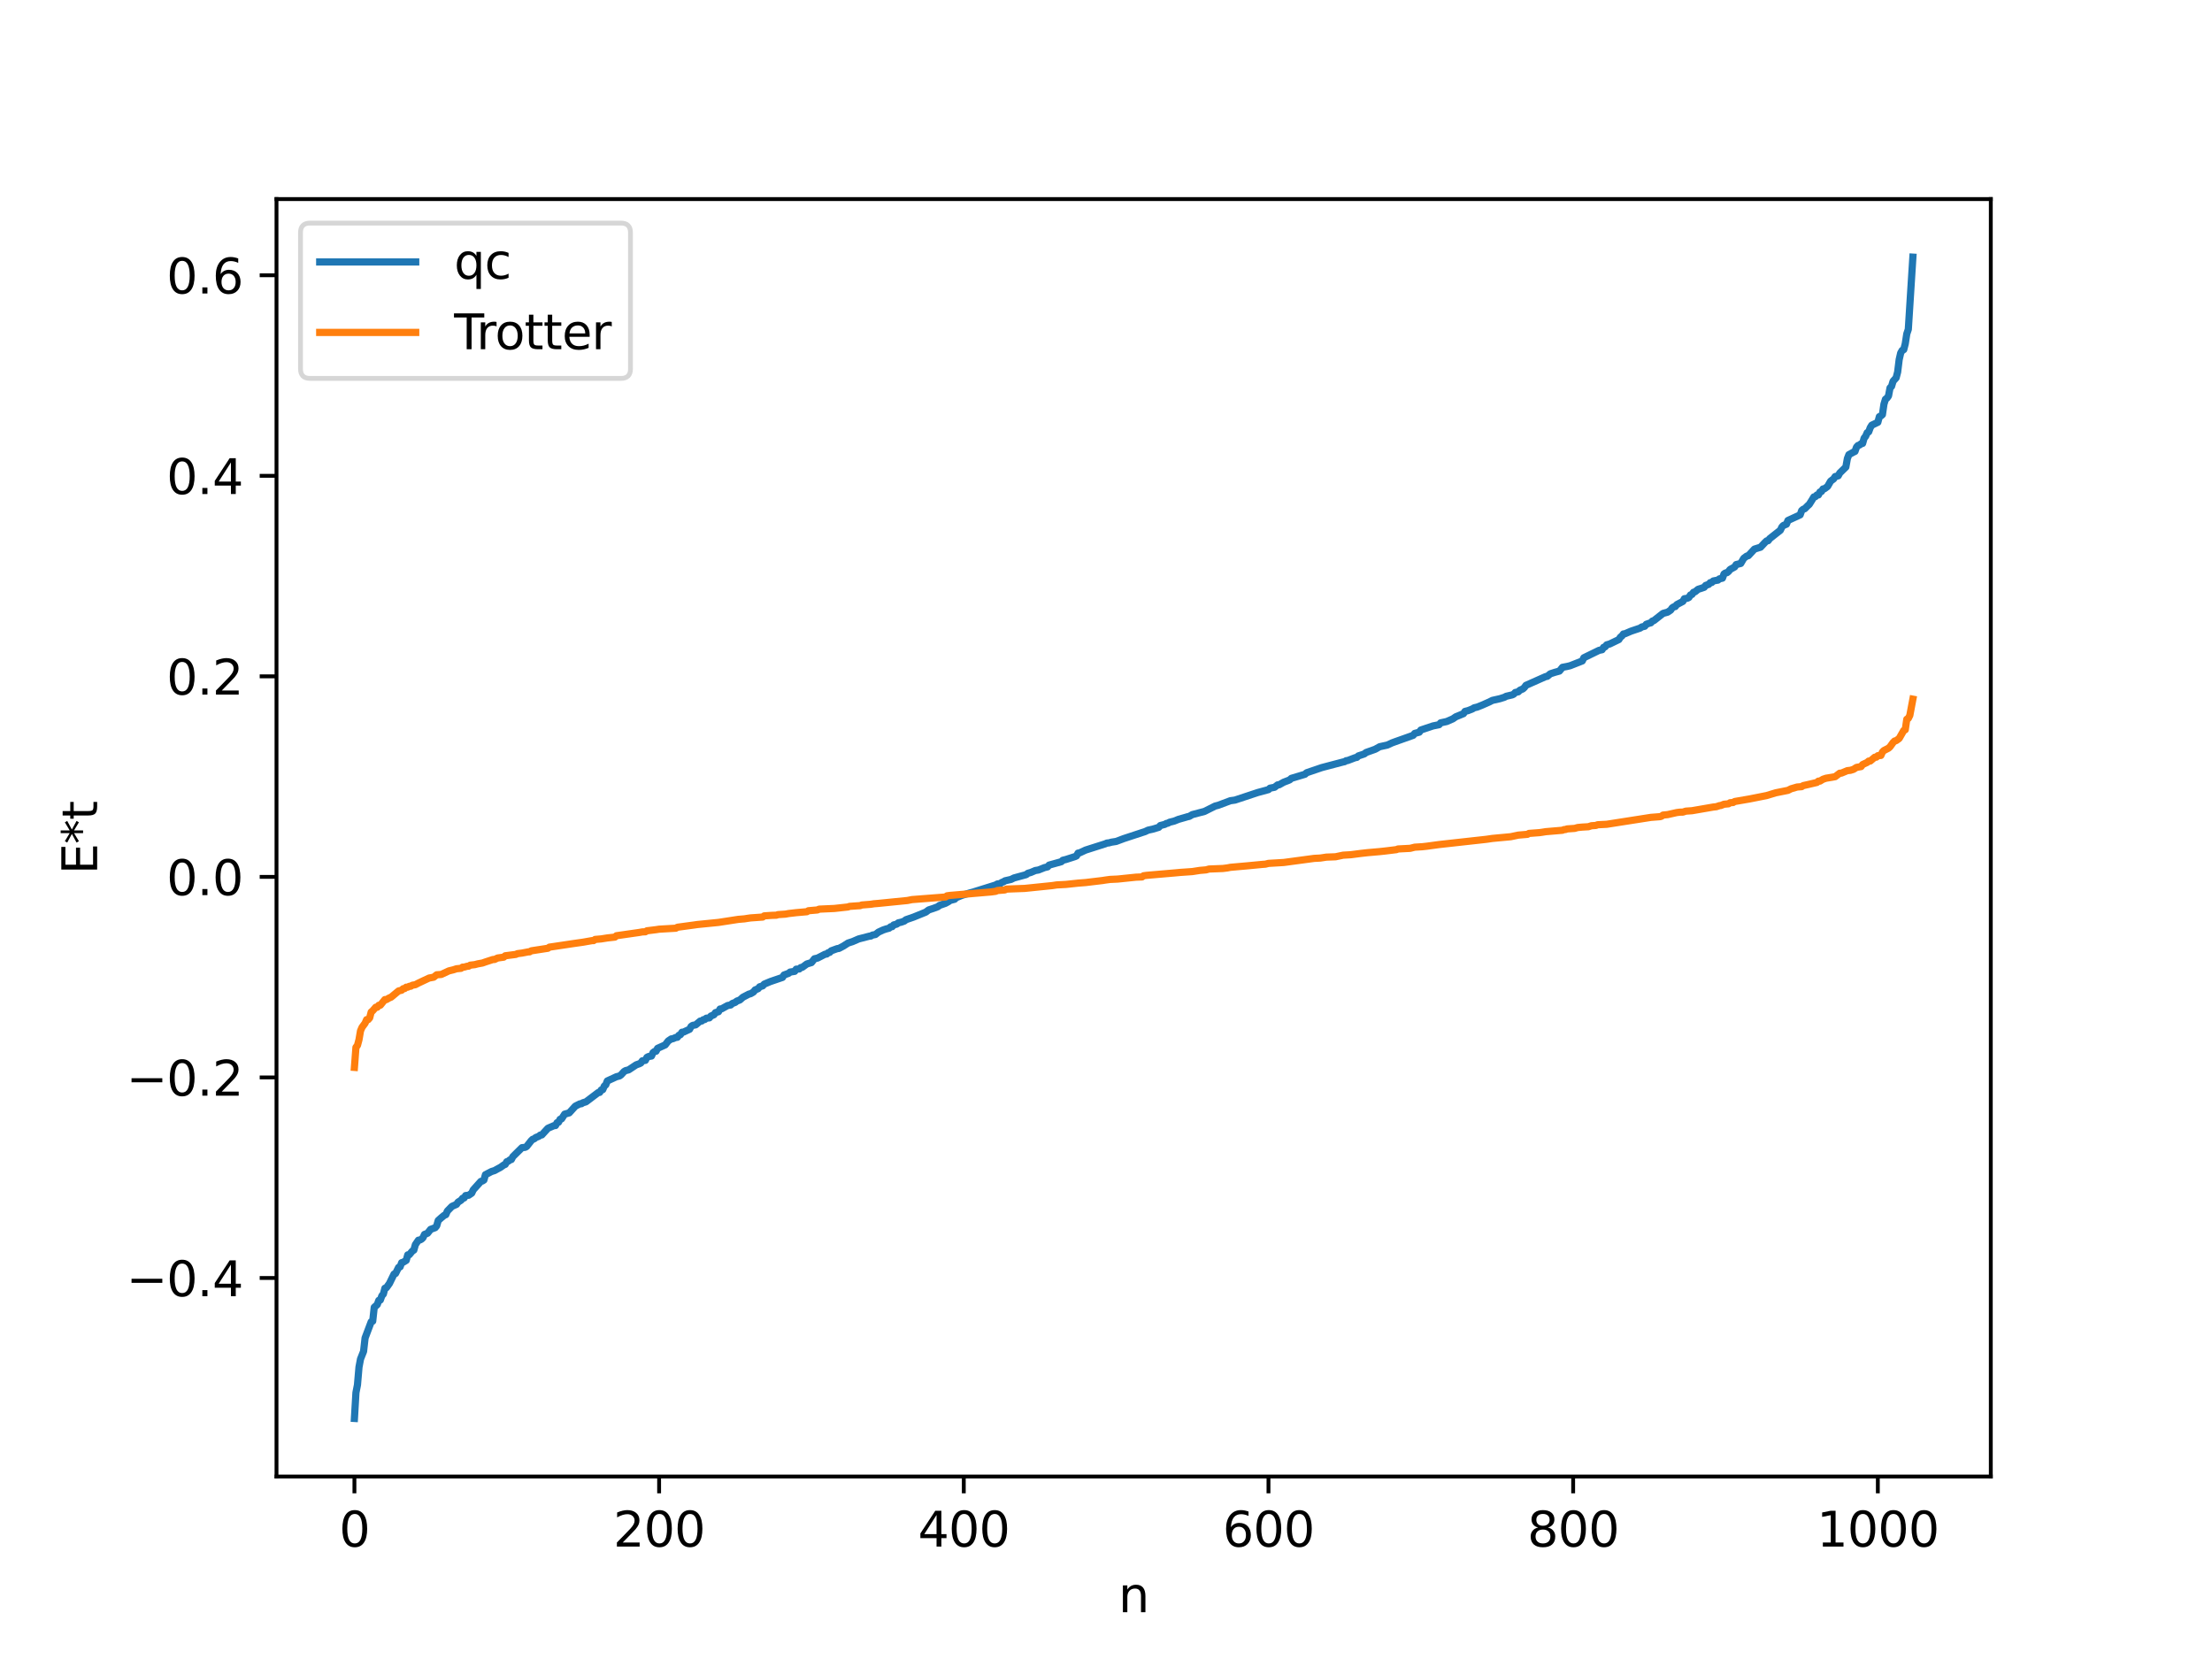 <?xml version="1.0" encoding="utf-8" standalone="no"?>
<!DOCTYPE svg PUBLIC "-//W3C//DTD SVG 1.1//EN"
  "http://www.w3.org/Graphics/SVG/1.1/DTD/svg11.dtd">
<svg xmlns:xlink="http://www.w3.org/1999/xlink" width="460.8pt" height="345.6pt" viewBox="0 0 460.8 345.6" xmlns="http://www.w3.org/2000/svg" version="1.1">
 <defs>
  <style type="text/css">*{stroke-linejoin: round; stroke-linecap: butt}</style>
 </defs>
 <g id="figure_1">
  <g id="patch_1">
   <path d="M 0 345.6 
L 460.8 345.6 
L 460.8 0 
L 0 0 
z
" style="fill: #ffffff"/>
  </g>
  <g id="axes_1">
   <g id="patch_2">
    <path d="M 57.6 307.584 
L 414.72 307.584 
L 414.72 41.472 
L 57.6 41.472 
z
" style="fill: #ffffff"/>
   </g>
   <g id="matplotlib.axis_1">
    <g id="xtick_1">
     <g id="line2d_1">
      <defs>
       <path id="mbefd1af4c6" d="M 0 0 
L 0 3.5 
" style="stroke: #000000; stroke-width: 0.8"/>
      </defs>
      <g>
       <use xlink:href="#mbefd1af4c6" x="73.833" y="307.584" style="stroke: #000000; stroke-width: 0.8"/>
      </g>
     </g>
     <g id="text_1">
      <!-- 0 -->
      <g transform="translate(70.651 322.182) scale(0.1 -0.1)">
       <defs>
        <path id="DejaVuSans-30" d="M 2034 4250 
Q 1547 4250 1301 3770 
Q 1056 3291 1056 2328 
Q 1056 1369 1301 889 
Q 1547 409 2034 409 
Q 2525 409 2770 889 
Q 3016 1369 3016 2328 
Q 3016 3291 2770 3770 
Q 2525 4250 2034 4250 
z
M 2034 4750 
Q 2819 4750 3233 4129 
Q 3647 3509 3647 2328 
Q 3647 1150 3233 529 
Q 2819 -91 2034 -91 
Q 1250 -91 836 529 
Q 422 1150 422 2328 
Q 422 3509 836 4129 
Q 1250 4750 2034 4750 
z
" transform="scale(0.016)"/>
       </defs>
       <use xlink:href="#DejaVuSans-30"/>
      </g>
     </g>
    </g>
    <g id="xtick_2">
     <g id="line2d_2">
      <g>
       <use xlink:href="#mbefd1af4c6" x="137.304" y="307.584" style="stroke: #000000; stroke-width: 0.8"/>
      </g>
     </g>
     <g id="text_2">
      <!-- 200 -->
      <g transform="translate(127.76 322.182) scale(0.1 -0.1)">
       <defs>
        <path id="DejaVuSans-32" d="M 1228 531 
L 3431 531 
L 3431 0 
L 469 0 
L 469 531 
Q 828 903 1448 1529 
Q 2069 2156 2228 2338 
Q 2531 2678 2651 2914 
Q 2772 3150 2772 3378 
Q 2772 3750 2511 3984 
Q 2250 4219 1831 4219 
Q 1534 4219 1204 4116 
Q 875 4013 500 3803 
L 500 4441 
Q 881 4594 1212 4672 
Q 1544 4750 1819 4750 
Q 2544 4750 2975 4387 
Q 3406 4025 3406 3419 
Q 3406 3131 3298 2873 
Q 3191 2616 2906 2266 
Q 2828 2175 2409 1742 
Q 1991 1309 1228 531 
z
" transform="scale(0.016)"/>
       </defs>
       <use xlink:href="#DejaVuSans-32"/>
       <use xlink:href="#DejaVuSans-30" x="63.623"/>
       <use xlink:href="#DejaVuSans-30" x="127.246"/>
      </g>
     </g>
    </g>
    <g id="xtick_3">
     <g id="line2d_3">
      <g>
       <use xlink:href="#mbefd1af4c6" x="200.775" y="307.584" style="stroke: #000000; stroke-width: 0.8"/>
      </g>
     </g>
     <g id="text_3">
      <!-- 400 -->
      <g transform="translate(191.231 322.182) scale(0.1 -0.1)">
       <defs>
        <path id="DejaVuSans-34" d="M 2419 4116 
L 825 1625 
L 2419 1625 
L 2419 4116 
z
M 2253 4666 
L 3047 4666 
L 3047 1625 
L 3713 1625 
L 3713 1100 
L 3047 1100 
L 3047 0 
L 2419 0 
L 2419 1100 
L 313 1100 
L 313 1709 
L 2253 4666 
z
" transform="scale(0.016)"/>
       </defs>
       <use xlink:href="#DejaVuSans-34"/>
       <use xlink:href="#DejaVuSans-30" x="63.623"/>
       <use xlink:href="#DejaVuSans-30" x="127.246"/>
      </g>
     </g>
    </g>
    <g id="xtick_4">
     <g id="line2d_4">
      <g>
       <use xlink:href="#mbefd1af4c6" x="264.246" y="307.584" style="stroke: #000000; stroke-width: 0.8"/>
      </g>
     </g>
     <g id="text_4">
      <!-- 600 -->
      <g transform="translate(254.702 322.182) scale(0.1 -0.1)">
       <defs>
        <path id="DejaVuSans-36" d="M 2113 2584 
Q 1688 2584 1439 2293 
Q 1191 2003 1191 1497 
Q 1191 994 1439 701 
Q 1688 409 2113 409 
Q 2538 409 2786 701 
Q 3034 994 3034 1497 
Q 3034 2003 2786 2293 
Q 2538 2584 2113 2584 
z
M 3366 4563 
L 3366 3988 
Q 3128 4100 2886 4159 
Q 2644 4219 2406 4219 
Q 1781 4219 1451 3797 
Q 1122 3375 1075 2522 
Q 1259 2794 1537 2939 
Q 1816 3084 2150 3084 
Q 2853 3084 3261 2657 
Q 3669 2231 3669 1497 
Q 3669 778 3244 343 
Q 2819 -91 2113 -91 
Q 1303 -91 875 529 
Q 447 1150 447 2328 
Q 447 3434 972 4092 
Q 1497 4750 2381 4750 
Q 2619 4750 2861 4703 
Q 3103 4656 3366 4563 
z
" transform="scale(0.016)"/>
       </defs>
       <use xlink:href="#DejaVuSans-36"/>
       <use xlink:href="#DejaVuSans-30" x="63.623"/>
       <use xlink:href="#DejaVuSans-30" x="127.246"/>
      </g>
     </g>
    </g>
    <g id="xtick_5">
     <g id="line2d_5">
      <g>
       <use xlink:href="#mbefd1af4c6" x="327.717" y="307.584" style="stroke: #000000; stroke-width: 0.8"/>
      </g>
     </g>
     <g id="text_5">
      <!-- 800 -->
      <g transform="translate(318.173 322.182) scale(0.1 -0.1)">
       <defs>
        <path id="DejaVuSans-38" d="M 2034 2216 
Q 1584 2216 1326 1975 
Q 1069 1734 1069 1313 
Q 1069 891 1326 650 
Q 1584 409 2034 409 
Q 2484 409 2743 651 
Q 3003 894 3003 1313 
Q 3003 1734 2745 1975 
Q 2488 2216 2034 2216 
z
M 1403 2484 
Q 997 2584 770 2862 
Q 544 3141 544 3541 
Q 544 4100 942 4425 
Q 1341 4750 2034 4750 
Q 2731 4750 3128 4425 
Q 3525 4100 3525 3541 
Q 3525 3141 3298 2862 
Q 3072 2584 2669 2484 
Q 3125 2378 3379 2068 
Q 3634 1759 3634 1313 
Q 3634 634 3220 271 
Q 2806 -91 2034 -91 
Q 1263 -91 848 271 
Q 434 634 434 1313 
Q 434 1759 690 2068 
Q 947 2378 1403 2484 
z
M 1172 3481 
Q 1172 3119 1398 2916 
Q 1625 2713 2034 2713 
Q 2441 2713 2670 2916 
Q 2900 3119 2900 3481 
Q 2900 3844 2670 4047 
Q 2441 4250 2034 4250 
Q 1625 4250 1398 4047 
Q 1172 3844 1172 3481 
z
" transform="scale(0.016)"/>
       </defs>
       <use xlink:href="#DejaVuSans-38"/>
       <use xlink:href="#DejaVuSans-30" x="63.623"/>
       <use xlink:href="#DejaVuSans-30" x="127.246"/>
      </g>
     </g>
    </g>
    <g id="xtick_6">
     <g id="line2d_6">
      <g>
       <use xlink:href="#mbefd1af4c6" x="391.188" y="307.584" style="stroke: #000000; stroke-width: 0.8"/>
      </g>
     </g>
     <g id="text_6">
      <!-- 1000 -->
      <g transform="translate(378.463 322.182) scale(0.1 -0.1)">
       <defs>
        <path id="DejaVuSans-31" d="M 794 531 
L 1825 531 
L 1825 4091 
L 703 3866 
L 703 4441 
L 1819 4666 
L 2450 4666 
L 2450 531 
L 3481 531 
L 3481 0 
L 794 0 
L 794 531 
z
" transform="scale(0.016)"/>
       </defs>
       <use xlink:href="#DejaVuSans-31"/>
       <use xlink:href="#DejaVuSans-30" x="63.623"/>
       <use xlink:href="#DejaVuSans-30" x="127.246"/>
       <use xlink:href="#DejaVuSans-30" x="190.869"/>
      </g>
     </g>
    </g>
    <g id="text_7">
     <!-- n -->
     <g transform="translate(232.991 335.861) scale(0.1 -0.1)">
      <defs>
       <path id="DejaVuSans-6e" d="M 3513 2113 
L 3513 0 
L 2938 0 
L 2938 2094 
Q 2938 2591 2744 2837 
Q 2550 3084 2163 3084 
Q 1697 3084 1428 2787 
Q 1159 2491 1159 1978 
L 1159 0 
L 581 0 
L 581 3500 
L 1159 3500 
L 1159 2956 
Q 1366 3272 1645 3428 
Q 1925 3584 2291 3584 
Q 2894 3584 3203 3211 
Q 3513 2838 3513 2113 
z
" transform="scale(0.016)"/>
      </defs>
      <use xlink:href="#DejaVuSans-6e"/>
     </g>
    </g>
   </g>
   <g id="matplotlib.axis_2">
    <g id="ytick_1">
     <g id="line2d_7">
      <defs>
       <path id="m765f4142fa" d="M 0 0 
L -3.5 0 
" style="stroke: #000000; stroke-width: 0.8"/>
      </defs>
      <g>
       <use xlink:href="#m765f4142fa" x="57.6" y="266.226" style="stroke: #000000; stroke-width: 0.8"/>
      </g>
     </g>
     <g id="text_8">
      <!-- −0.4 -->
      <g transform="translate(26.317 270.025) scale(0.1 -0.1)">
       <defs>
        <path id="DejaVuSans-2212" d="M 678 2272 
L 4684 2272 
L 4684 1741 
L 678 1741 
L 678 2272 
z
" transform="scale(0.016)"/>
        <path id="DejaVuSans-2e" d="M 684 794 
L 1344 794 
L 1344 0 
L 684 0 
L 684 794 
z
" transform="scale(0.016)"/>
       </defs>
       <use xlink:href="#DejaVuSans-2212"/>
       <use xlink:href="#DejaVuSans-30" x="83.789"/>
       <use xlink:href="#DejaVuSans-2e" x="147.412"/>
       <use xlink:href="#DejaVuSans-34" x="179.199"/>
      </g>
     </g>
    </g>
    <g id="ytick_2">
     <g id="line2d_8">
      <g>
       <use xlink:href="#m765f4142fa" x="57.6" y="224.448" style="stroke: #000000; stroke-width: 0.8"/>
      </g>
     </g>
     <g id="text_9">
      <!-- −0.2 -->
      <g transform="translate(26.317 228.248) scale(0.1 -0.1)">
       <use xlink:href="#DejaVuSans-2212"/>
       <use xlink:href="#DejaVuSans-30" x="83.789"/>
       <use xlink:href="#DejaVuSans-2e" x="147.412"/>
       <use xlink:href="#DejaVuSans-32" x="179.199"/>
      </g>
     </g>
    </g>
    <g id="ytick_3">
     <g id="line2d_9">
      <g>
       <use xlink:href="#m765f4142fa" x="57.6" y="182.671" style="stroke: #000000; stroke-width: 0.8"/>
      </g>
     </g>
     <g id="text_10">
      <!-- 0.0 -->
      <g transform="translate(34.697 186.47) scale(0.1 -0.1)">
       <use xlink:href="#DejaVuSans-30"/>
       <use xlink:href="#DejaVuSans-2e" x="63.623"/>
       <use xlink:href="#DejaVuSans-30" x="95.41"/>
      </g>
     </g>
    </g>
    <g id="ytick_4">
     <g id="line2d_10">
      <g>
       <use xlink:href="#m765f4142fa" x="57.6" y="140.894" style="stroke: #000000; stroke-width: 0.8"/>
      </g>
     </g>
     <g id="text_11">
      <!-- 0.2 -->
      <g transform="translate(34.697 144.693) scale(0.1 -0.1)">
       <use xlink:href="#DejaVuSans-30"/>
       <use xlink:href="#DejaVuSans-2e" x="63.623"/>
       <use xlink:href="#DejaVuSans-32" x="95.41"/>
      </g>
     </g>
    </g>
    <g id="ytick_5">
     <g id="line2d_11">
      <g>
       <use xlink:href="#m765f4142fa" x="57.6" y="99.117" style="stroke: #000000; stroke-width: 0.8"/>
      </g>
     </g>
     <g id="text_12">
      <!-- 0.4 -->
      <g transform="translate(34.697 102.916) scale(0.1 -0.1)">
       <use xlink:href="#DejaVuSans-30"/>
       <use xlink:href="#DejaVuSans-2e" x="63.623"/>
       <use xlink:href="#DejaVuSans-34" x="95.41"/>
      </g>
     </g>
    </g>
    <g id="ytick_6">
     <g id="line2d_12">
      <g>
       <use xlink:href="#m765f4142fa" x="57.6" y="57.339" style="stroke: #000000; stroke-width: 0.8"/>
      </g>
     </g>
     <g id="text_13">
      <!-- 0.6 -->
      <g transform="translate(34.697 61.138) scale(0.1 -0.1)">
       <use xlink:href="#DejaVuSans-30"/>
       <use xlink:href="#DejaVuSans-2e" x="63.623"/>
       <use xlink:href="#DejaVuSans-36" x="95.41"/>
      </g>
     </g>
    </g>
    <g id="text_14">
     <!-- E*t -->
     <g transform="translate(20.238 182.148) rotate(-90) scale(0.1 -0.1)">
      <defs>
       <path id="DejaVuSans-45" d="M 628 4666 
L 3578 4666 
L 3578 4134 
L 1259 4134 
L 1259 2753 
L 3481 2753 
L 3481 2222 
L 1259 2222 
L 1259 531 
L 3634 531 
L 3634 0 
L 628 0 
L 628 4666 
z
" transform="scale(0.016)"/>
       <path id="DejaVuSans-2a" d="M 3009 3897 
L 1888 3291 
L 3009 2681 
L 2828 2375 
L 1778 3009 
L 1778 1831 
L 1422 1831 
L 1422 3009 
L 372 2375 
L 191 2681 
L 1313 3291 
L 191 3897 
L 372 4206 
L 1422 3572 
L 1422 4750 
L 1778 4750 
L 1778 3572 
L 2828 4206 
L 3009 3897 
z
" transform="scale(0.016)"/>
       <path id="DejaVuSans-74" d="M 1172 4494 
L 1172 3500 
L 2356 3500 
L 2356 3053 
L 1172 3053 
L 1172 1153 
Q 1172 725 1289 603 
Q 1406 481 1766 481 
L 2356 481 
L 2356 0 
L 1766 0 
Q 1100 0 847 248 
Q 594 497 594 1153 
L 594 3053 
L 172 3053 
L 172 3500 
L 594 3500 
L 594 4494 
L 1172 4494 
z
" transform="scale(0.016)"/>
      </defs>
      <use xlink:href="#DejaVuSans-45"/>
      <use xlink:href="#DejaVuSans-2a" x="63.184"/>
      <use xlink:href="#DejaVuSans-74" x="113.184"/>
     </g>
    </g>
   </g>
   <g id="line2d_13">
    <path d="M 73.833 295.488 
L 74.15 290.109 
L 74.467 288.494 
L 74.785 284.795 
L 75.102 283.115 
L 75.737 281.519 
L 76.054 278.719 
L 77.324 275.356 
L 77.641 275.229 
L 77.958 272.342 
L 78.593 271.77 
L 78.91 270.892 
L 79.228 270.826 
L 79.545 269.944 
L 79.862 269.575 
L 80.18 268.363 
L 80.497 268.254 
L 81.132 267.363 
L 82.084 265.412 
L 82.401 265.292 
L 83.036 264.02 
L 83.353 263.908 
L 83.671 263.037 
L 83.988 262.952 
L 84.623 262.56 
L 84.94 261.411 
L 85.258 261.385 
L 85.892 260.621 
L 86.21 260.424 
L 86.527 259.285 
L 87.162 258.358 
L 87.479 258.312 
L 87.796 258.142 
L 88.114 257.838 
L 88.431 257.149 
L 89.066 256.908 
L 89.7 256.1 
L 90.653 255.751 
L 90.97 255.368 
L 91.287 254.254 
L 91.922 253.684 
L 92.557 253.161 
L 92.874 253.038 
L 93.191 252.291 
L 94.143 251.315 
L 95.096 250.895 
L 95.413 250.431 
L 96.048 250.03 
L 96.365 249.624 
L 96.682 249.566 
L 97 249.056 
L 97.634 248.988 
L 98.269 248.55 
L 98.586 247.872 
L 100.173 246.107 
L 100.491 246.027 
L 100.808 245.823 
L 101.125 244.707 
L 102.395 244.05 
L 103.029 243.849 
L 103.664 243.496 
L 104.299 243.152 
L 104.934 242.695 
L 105.251 242.567 
L 105.568 242.008 
L 105.886 241.909 
L 106.203 241.631 
L 106.52 241.555 
L 106.838 240.952 
L 108.742 239.075 
L 109.377 239.016 
L 109.694 238.853 
L 110.646 237.646 
L 110.963 237.337 
L 111.281 237.248 
L 111.598 236.973 
L 112.233 236.719 
L 112.55 236.458 
L 112.867 236.427 
L 114.137 235.042 
L 115.089 234.629 
L 115.406 234.486 
L 115.724 234.47 
L 116.041 233.878 
L 116.358 233.78 
L 116.676 233.165 
L 116.993 233.075 
L 117.628 232.096 
L 118.58 231.831 
L 119.849 230.434 
L 120.801 229.951 
L 121.119 229.926 
L 121.436 229.722 
L 122.071 229.532 
L 124.61 227.608 
L 124.927 227.568 
L 125.244 227.062 
L 125.562 226.992 
L 125.879 226.264 
L 126.196 225.99 
L 126.514 225.181 
L 128.418 224.303 
L 129.053 224.144 
L 129.37 223.915 
L 130.005 223.224 
L 130.322 223.032 
L 130.957 222.872 
L 132.543 221.821 
L 133.178 221.6 
L 133.496 221.439 
L 133.813 220.984 
L 134.448 220.891 
L 134.765 220.27 
L 135.082 220.1 
L 135.717 219.993 
L 136.034 219.285 
L 136.352 219.048 
L 136.669 218.994 
L 136.986 218.39 
L 138.573 217.672 
L 139.208 216.85 
L 139.843 216.421 
L 140.16 216.39 
L 140.795 216.115 
L 141.112 216.085 
L 141.429 215.669 
L 141.747 215.536 
L 142.064 215.035 
L 142.381 215.008 
L 143.016 214.708 
L 143.651 214.417 
L 143.968 213.835 
L 144.286 213.608 
L 144.92 213.495 
L 145.872 212.705 
L 146.19 212.692 
L 146.507 212.424 
L 146.824 212.381 
L 147.142 212.11 
L 147.777 212.042 
L 148.094 211.662 
L 148.729 211.392 
L 149.046 210.945 
L 149.681 210.762 
L 149.998 210.194 
L 150.315 210.167 
L 151.585 209.467 
L 152.22 209.355 
L 152.537 209.05 
L 153.172 208.813 
L 153.489 208.55 
L 154.124 208.311 
L 154.758 207.746 
L 156.028 207.082 
L 156.345 207.017 
L 156.98 206.641 
L 157.297 206.221 
L 157.932 205.96 
L 158.249 205.569 
L 158.884 205.375 
L 159.201 205.014 
L 160.471 204.48 
L 163.01 203.612 
L 163.327 203.107 
L 164.279 202.765 
L 164.596 202.498 
L 165.548 202.35 
L 165.866 201.894 
L 166.5 201.856 
L 166.818 201.56 
L 167.135 201.505 
L 168.087 200.809 
L 169.039 200.526 
L 169.674 199.724 
L 170.309 199.587 
L 171.896 198.771 
L 172.213 198.743 
L 172.53 198.466 
L 172.848 198.397 
L 173.165 198.07 
L 174.434 197.609 
L 174.752 197.581 
L 175.704 197.076 
L 176.656 196.46 
L 177.608 196.151 
L 178.877 195.599 
L 181.099 195.023 
L 181.416 194.992 
L 181.734 194.798 
L 182.368 194.678 
L 183.003 194.178 
L 183.955 193.737 
L 184.59 193.522 
L 185.224 193.356 
L 185.542 193.062 
L 185.859 193.04 
L 186.177 192.677 
L 186.811 192.513 
L 187.129 192.247 
L 187.763 192.101 
L 188.398 191.873 
L 188.715 191.598 
L 190.302 191.05 
L 192.841 190.02 
L 193.476 189.55 
L 194.428 189.238 
L 195.38 188.881 
L 195.697 188.618 
L 196.967 188.17 
L 197.601 187.821 
L 197.919 187.576 
L 198.871 187.332 
L 199.188 186.997 
L 200.458 186.493 
L 202.044 186.008 
L 202.679 185.84 
L 203.314 185.638 
L 207.439 184.35 
L 207.757 184.145 
L 208.391 184.06 
L 208.709 183.806 
L 209.026 183.719 
L 209.343 183.492 
L 210.613 183.202 
L 211.248 182.889 
L 213.786 182.199 
L 214.104 181.927 
L 214.739 181.746 
L 215.691 181.341 
L 216.325 181.239 
L 217.595 180.736 
L 218.229 180.586 
L 218.547 180.216 
L 221.086 179.511 
L 221.403 179.207 
L 222.038 179.053 
L 223.942 178.443 
L 224.259 178.296 
L 224.577 177.719 
L 224.894 177.671 
L 226.163 177.082 
L 230.289 175.768 
L 230.606 175.615 
L 230.924 175.607 
L 231.558 175.438 
L 232.51 175.287 
L 234.097 174.694 
L 237.905 173.44 
L 238.54 173.236 
L 239.175 172.935 
L 240.127 172.729 
L 241.396 172.346 
L 241.714 171.975 
L 242.666 171.729 
L 242.983 171.536 
L 243.3 171.488 
L 243.618 171.293 
L 244.57 171.056 
L 245.522 170.678 
L 246.791 170.317 
L 247.426 170.128 
L 247.743 170.068 
L 248.378 169.697 
L 250.917 169.032 
L 253.139 167.916 
L 253.773 167.757 
L 256.312 166.804 
L 257.264 166.671 
L 262.024 165.095 
L 264.246 164.493 
L 264.563 164.192 
L 265.515 164.003 
L 266.15 163.506 
L 266.467 163.485 
L 267.42 162.948 
L 268.372 162.585 
L 268.689 162.443 
L 269.006 162.147 
L 271.862 161.291 
L 272.18 160.983 
L 275.353 159.901 
L 279.162 158.898 
L 279.796 158.733 
L 280.114 158.671 
L 280.431 158.466 
L 280.748 158.433 
L 282.335 157.83 
L 282.653 157.781 
L 282.97 157.472 
L 284.239 157.045 
L 284.557 156.767 
L 286.461 156.089 
L 287.413 155.555 
L 289 155.209 
L 289.952 154.766 
L 290.586 154.533 
L 294.395 153.178 
L 294.712 152.782 
L 295.664 152.529 
L 295.981 152.076 
L 298.52 151.224 
L 299.79 150.968 
L 300.107 150.583 
L 301.377 150.306 
L 302.646 149.754 
L 303.281 149.316 
L 304.867 148.668 
L 305.185 148.196 
L 305.82 148.039 
L 306.772 147.657 
L 307.089 147.446 
L 307.724 147.302 
L 308.676 146.924 
L 310.262 146.224 
L 310.897 145.9 
L 312.484 145.544 
L 313.436 145.236 
L 313.753 145.052 
L 315.023 144.753 
L 315.34 144.605 
L 315.658 144.253 
L 316.292 144.116 
L 316.61 143.79 
L 317.244 143.508 
L 317.562 143.217 
L 317.879 142.774 
L 322.005 140.939 
L 322.322 140.894 
L 322.957 140.367 
L 323.909 140.057 
L 324.861 139.792 
L 325.496 139.015 
L 326.448 138.835 
L 327.082 138.683 
L 329.621 137.685 
L 329.939 137.028 
L 330.573 136.717 
L 333.112 135.478 
L 333.747 135.349 
L 334.064 134.841 
L 334.381 134.745 
L 334.699 134.335 
L 335.334 134.152 
L 337.238 133.232 
L 337.555 132.734 
L 337.872 132.494 
L 338.19 132.065 
L 338.507 132.024 
L 339.777 131.48 
L 341.681 130.84 
L 341.998 130.61 
L 342.633 130.458 
L 342.95 130.049 
L 343.585 129.823 
L 343.902 129.742 
L 344.22 129.382 
L 344.537 129.278 
L 346.441 127.782 
L 347.393 127.525 
L 348.028 127.1 
L 348.345 126.635 
L 348.662 126.421 
L 348.98 126.364 
L 349.297 125.958 
L 350.567 125.288 
L 350.884 124.722 
L 351.519 124.623 
L 351.836 124.456 
L 352.153 123.936 
L 352.471 123.838 
L 352.788 123.38 
L 353.105 123.289 
L 353.74 122.765 
L 354.375 122.565 
L 355.01 122.347 
L 355.327 121.951 
L 355.962 121.732 
L 356.279 121.372 
L 356.596 121.338 
L 356.914 121.027 
L 357.548 120.901 
L 357.866 120.857 
L 358.183 120.59 
L 358.818 120.442 
L 359.135 119.58 
L 359.453 119.353 
L 359.77 119.296 
L 360.087 119.044 
L 360.405 118.63 
L 361.357 118.108 
L 361.674 117.611 
L 362.626 117.379 
L 363.261 116.299 
L 363.896 115.827 
L 364.213 115.759 
L 365.482 114.389 
L 366.117 114.19 
L 366.752 113.994 
L 367.704 112.978 
L 368.021 112.682 
L 368.339 112.637 
L 368.656 112.209 
L 370.243 110.958 
L 370.877 110.462 
L 371.195 109.794 
L 371.512 109.458 
L 372.147 109.204 
L 372.464 108.423 
L 375.003 107.255 
L 375.32 106.367 
L 375.638 106.09 
L 375.955 105.981 
L 376.59 105.348 
L 376.907 105.063 
L 377.542 104.052 
L 377.859 103.519 
L 378.177 103.463 
L 378.494 103.112 
L 378.811 103.108 
L 379.129 102.485 
L 379.446 102.388 
L 379.763 101.858 
L 380.081 101.808 
L 380.715 101.341 
L 381.35 100.236 
L 381.985 99.756 
L 382.302 99.27 
L 382.937 99.122 
L 383.254 98.536 
L 384.524 97.298 
L 384.841 95.532 
L 385.158 94.711 
L 386.11 94.189 
L 386.428 94.04 
L 386.745 93.139 
L 387.062 92.801 
L 387.38 92.707 
L 387.697 92.441 
L 388.015 92.372 
L 388.332 91.262 
L 388.649 90.879 
L 388.967 90.137 
L 389.284 89.963 
L 389.601 89.105 
L 389.919 88.579 
L 391.188 87.972 
L 391.505 86.792 
L 391.823 86.653 
L 392.14 86.372 
L 392.458 84.203 
L 392.775 83.165 
L 393.092 82.933 
L 393.41 82.483 
L 393.727 80.803 
L 394.044 80.488 
L 394.362 79.416 
L 394.996 78.708 
L 395.314 77.495 
L 395.631 74.912 
L 395.948 73.533 
L 396.266 72.981 
L 396.583 72.834 
L 396.9 71.609 
L 397.218 69.549 
L 397.535 68.611 
L 398.487 53.568 
L 398.487 53.568 
" clip-path="url(#p93e01d525b)" style="fill: none; stroke: #1f77b4; stroke-width: 1.5; stroke-linecap: square"/>
   </g>
   <g id="line2d_14">
    <path d="M 73.833 222.36 
L 74.15 218.182 
L 74.467 217.773 
L 74.785 216.586 
L 75.102 214.738 
L 75.42 214.004 
L 76.054 213.149 
L 76.372 212.408 
L 76.689 212.408 
L 77.006 212.041 
L 77.324 210.83 
L 77.641 210.56 
L 78.276 209.826 
L 78.593 209.826 
L 78.91 209.417 
L 79.228 209.403 
L 80.18 208.231 
L 80.497 208.231 
L 81.132 207.863 
L 81.449 207.749 
L 83.036 206.433 
L 83.671 206.277 
L 83.988 205.961 
L 84.305 205.933 
L 84.623 205.649 
L 84.94 205.649 
L 85.258 205.469 
L 85.575 205.447 
L 85.892 205.24 
L 86.527 205.133 
L 87.162 204.793 
L 89.383 203.746 
L 90.335 203.571 
L 90.97 203.067 
L 91.922 202.997 
L 93.509 202.256 
L 94.461 202.021 
L 95.096 201.813 
L 96.048 201.718 
L 96.365 201.471 
L 96.682 201.471 
L 97.317 201.291 
L 97.634 201.269 
L 97.952 201.062 
L 98.904 200.953 
L 99.539 200.785 
L 100.491 200.616 
L 101.125 200.392 
L 102.712 199.875 
L 103.029 199.875 
L 103.664 199.569 
L 104.934 199.394 
L 105.251 199.106 
L 107.472 198.819 
L 107.79 198.665 
L 108.742 198.542 
L 110.011 198.297 
L 110.329 198.285 
L 110.646 198.078 
L 114.137 197.54 
L 114.454 197.306 
L 115.406 197.168 
L 119.532 196.549 
L 121.436 196.279 
L 123.34 195.946 
L 123.658 195.945 
L 123.975 195.702 
L 125.244 195.591 
L 126.514 195.391 
L 128.1 195.216 
L 128.418 194.929 
L 133.178 194.246 
L 133.813 194.133 
L 134.448 194.107 
L 134.765 193.9 
L 136.669 193.666 
L 137.304 193.566 
L 140.795 193.362 
L 141.112 193.164 
L 144.603 192.692 
L 145.238 192.598 
L 147.777 192.345 
L 149.681 192.156 
L 153.806 191.52 
L 155.076 191.413 
L 155.71 191.311 
L 156.345 191.219 
L 157.297 191.152 
L 158.884 191.038 
L 159.201 190.793 
L 160.788 190.684 
L 161.74 190.654 
L 162.058 190.533 
L 163.644 190.427 
L 164.279 190.306 
L 165.866 190.123 
L 168.087 189.929 
L 168.405 189.722 
L 170.309 189.558 
L 170.626 189.392 
L 173.8 189.25 
L 176.656 188.938 
L 176.973 188.815 
L 178.56 188.701 
L 179.195 188.664 
L 179.512 188.529 
L 181.416 188.376 
L 182.051 188.271 
L 183.003 188.194 
L 189.033 187.59 
L 189.985 187.4 
L 196.967 186.861 
L 197.284 186.615 
L 197.919 186.529 
L 206.487 185.806 
L 207.439 185.677 
L 207.757 185.516 
L 209.343 185.389 
L 209.661 185.214 
L 213.469 185.072 
L 219.181 184.486 
L 220.134 184.344 
L 222.038 184.242 
L 224.577 183.973 
L 226.163 183.849 
L 229.654 183.43 
L 230.289 183.329 
L 231.241 183.199 
L 232.828 183.126 
L 235.367 182.864 
L 236.636 182.733 
L 237.905 182.683 
L 238.223 182.437 
L 238.858 182.351 
L 244.887 181.831 
L 245.839 181.742 
L 248.378 181.565 
L 249.965 181.318 
L 251.234 181.211 
L 251.869 181.034 
L 254.725 180.923 
L 255.677 180.805 
L 256.312 180.68 
L 259.803 180.371 
L 262.977 180.067 
L 263.611 180.021 
L 264.246 179.858 
L 267.42 179.671 
L 273.767 178.816 
L 275.036 178.75 
L 276.305 178.555 
L 278.21 178.483 
L 279.796 178.148 
L 281.383 178.055 
L 283.605 177.769 
L 284.874 177.627 
L 287.413 177.404 
L 288.682 177.266 
L 290.904 176.994 
L 291.221 176.856 
L 293.76 176.724 
L 294.712 176.484 
L 296.299 176.386 
L 297.251 176.28 
L 298.838 176.063 
L 299.79 175.933 
L 309.628 174.844 
L 310.897 174.659 
L 314.705 174.305 
L 316.292 173.97 
L 318.196 173.806 
L 318.514 173.615 
L 320.735 173.449 
L 321.37 173.357 
L 322.005 173.253 
L 325.496 172.956 
L 325.813 172.817 
L 326.13 172.804 
L 326.448 172.679 
L 328.034 172.568 
L 328.669 172.386 
L 329.621 172.298 
L 330.891 172.224 
L 331.525 172.016 
L 332.477 171.953 
L 332.795 171.811 
L 334.699 171.714 
L 343.902 170.275 
L 345.806 170.127 
L 346.124 170.037 
L 346.441 169.795 
L 347.393 169.7 
L 349.297 169.272 
L 349.932 169.19 
L 350.567 169.176 
L 351.201 168.974 
L 352.471 168.886 
L 356.914 168.12 
L 357.548 168.052 
L 358.183 167.835 
L 358.5 167.797 
L 359.135 167.539 
L 360.087 167.446 
L 360.405 167.221 
L 361.039 167.177 
L 361.357 166.971 
L 364.53 166.423 
L 368.021 165.73 
L 369.925 165.153 
L 372.464 164.647 
L 373.099 164.323 
L 374.368 163.951 
L 375.32 163.874 
L 375.638 163.657 
L 376.59 163.446 
L 378.494 162.999 
L 378.811 162.723 
L 379.129 162.719 
L 379.763 162.334 
L 380.398 162.119 
L 381.667 161.911 
L 382.302 161.794 
L 383.254 161.07 
L 383.572 161.066 
L 384.841 160.539 
L 385.476 160.469 
L 386.11 160.27 
L 386.745 159.862 
L 387.697 159.696 
L 388.015 159.269 
L 388.967 158.826 
L 389.284 158.545 
L 389.601 158.541 
L 390.553 157.742 
L 390.871 157.733 
L 391.188 157.424 
L 391.823 157.375 
L 392.14 156.656 
L 392.458 156.347 
L 393.41 155.858 
L 393.727 155.564 
L 394.362 154.688 
L 394.679 154.367 
L 394.996 154.294 
L 395.631 153.835 
L 396.583 152.169 
L 396.9 152.022 
L 397.218 149.829 
L 397.535 149.657 
L 397.853 149.023 
L 398.487 145.651 
L 398.487 145.651 
" clip-path="url(#p93e01d525b)" style="fill: none; stroke: #ff7f0e; stroke-width: 1.5; stroke-linecap: square"/>
   </g>
   <g id="patch_3">
    <path d="M 57.6 307.584 
L 57.6 41.472 
" style="fill: none; stroke: #000000; stroke-width: 0.8; stroke-linejoin: miter; stroke-linecap: square"/>
   </g>
   <g id="patch_4">
    <path d="M 414.72 307.584 
L 414.72 41.472 
" style="fill: none; stroke: #000000; stroke-width: 0.8; stroke-linejoin: miter; stroke-linecap: square"/>
   </g>
   <g id="patch_5">
    <path d="M 57.6 307.584 
L 414.72 307.584 
" style="fill: none; stroke: #000000; stroke-width: 0.8; stroke-linejoin: miter; stroke-linecap: square"/>
   </g>
   <g id="patch_6">
    <path d="M 57.6 41.472 
L 414.72 41.472 
" style="fill: none; stroke: #000000; stroke-width: 0.8; stroke-linejoin: miter; stroke-linecap: square"/>
   </g>
   <g id="legend_1">
    <g id="patch_7">
     <path d="M 64.6 78.828 
L 129.342 78.828 
Q 131.342 78.828 131.342 76.828 
L 131.342 48.472 
Q 131.342 46.472 129.342 46.472 
L 64.6 46.472 
Q 62.6 46.472 62.6 48.472 
L 62.6 76.828 
Q 62.6 78.828 64.6 78.828 
z
" style="fill: #ffffff; opacity: 0.8; stroke: #cccccc; stroke-linejoin: miter"/>
    </g>
    <g id="line2d_15">
     <path d="M 66.6 54.57 
L 76.6 54.57 
L 86.6 54.57 
" style="fill: none; stroke: #1f77b4; stroke-width: 1.5; stroke-linecap: square"/>
    </g>
    <g id="text_15">
     <!-- qc -->
     <g transform="translate(94.6 58.07) scale(0.1 -0.1)">
      <defs>
       <path id="DejaVuSans-71" d="M 947 1747 
Q 947 1113 1208 752 
Q 1469 391 1925 391 
Q 2381 391 2643 752 
Q 2906 1113 2906 1747 
Q 2906 2381 2643 2742 
Q 2381 3103 1925 3103 
Q 1469 3103 1208 2742 
Q 947 2381 947 1747 
z
M 2906 525 
Q 2725 213 2448 61 
Q 2172 -91 1784 -91 
Q 1150 -91 751 415 
Q 353 922 353 1747 
Q 353 2572 751 3078 
Q 1150 3584 1784 3584 
Q 2172 3584 2448 3432 
Q 2725 3281 2906 2969 
L 2906 3500 
L 3481 3500 
L 3481 -1331 
L 2906 -1331 
L 2906 525 
z
" transform="scale(0.016)"/>
       <path id="DejaVuSans-63" d="M 3122 3366 
L 3122 2828 
Q 2878 2963 2633 3030 
Q 2388 3097 2138 3097 
Q 1578 3097 1268 2742 
Q 959 2388 959 1747 
Q 959 1106 1268 751 
Q 1578 397 2138 397 
Q 2388 397 2633 464 
Q 2878 531 3122 666 
L 3122 134 
Q 2881 22 2623 -34 
Q 2366 -91 2075 -91 
Q 1284 -91 818 406 
Q 353 903 353 1747 
Q 353 2603 823 3093 
Q 1294 3584 2113 3584 
Q 2378 3584 2631 3529 
Q 2884 3475 3122 3366 
z
" transform="scale(0.016)"/>
      </defs>
      <use xlink:href="#DejaVuSans-71"/>
      <use xlink:href="#DejaVuSans-63" x="63.477"/>
     </g>
    </g>
    <g id="line2d_16">
     <path d="M 66.6 69.249 
L 76.6 69.249 
L 86.6 69.249 
" style="fill: none; stroke: #ff7f0e; stroke-width: 1.5; stroke-linecap: square"/>
    </g>
    <g id="text_16">
     <!-- Trotter -->
     <g transform="translate(94.6 72.749) scale(0.1 -0.1)">
      <defs>
       <path id="DejaVuSans-54" d="M -19 4666 
L 3928 4666 
L 3928 4134 
L 2272 4134 
L 2272 0 
L 1638 0 
L 1638 4134 
L -19 4134 
L -19 4666 
z
" transform="scale(0.016)"/>
       <path id="DejaVuSans-72" d="M 2631 2963 
Q 2534 3019 2420 3045 
Q 2306 3072 2169 3072 
Q 1681 3072 1420 2755 
Q 1159 2438 1159 1844 
L 1159 0 
L 581 0 
L 581 3500 
L 1159 3500 
L 1159 2956 
Q 1341 3275 1631 3429 
Q 1922 3584 2338 3584 
Q 2397 3584 2469 3576 
Q 2541 3569 2628 3553 
L 2631 2963 
z
" transform="scale(0.016)"/>
       <path id="DejaVuSans-6f" d="M 1959 3097 
Q 1497 3097 1228 2736 
Q 959 2375 959 1747 
Q 959 1119 1226 758 
Q 1494 397 1959 397 
Q 2419 397 2687 759 
Q 2956 1122 2956 1747 
Q 2956 2369 2687 2733 
Q 2419 3097 1959 3097 
z
M 1959 3584 
Q 2709 3584 3137 3096 
Q 3566 2609 3566 1747 
Q 3566 888 3137 398 
Q 2709 -91 1959 -91 
Q 1206 -91 779 398 
Q 353 888 353 1747 
Q 353 2609 779 3096 
Q 1206 3584 1959 3584 
z
" transform="scale(0.016)"/>
       <path id="DejaVuSans-65" d="M 3597 1894 
L 3597 1613 
L 953 1613 
Q 991 1019 1311 708 
Q 1631 397 2203 397 
Q 2534 397 2845 478 
Q 3156 559 3463 722 
L 3463 178 
Q 3153 47 2828 -22 
Q 2503 -91 2169 -91 
Q 1331 -91 842 396 
Q 353 884 353 1716 
Q 353 2575 817 3079 
Q 1281 3584 2069 3584 
Q 2775 3584 3186 3129 
Q 3597 2675 3597 1894 
z
M 3022 2063 
Q 3016 2534 2758 2815 
Q 2500 3097 2075 3097 
Q 1594 3097 1305 2825 
Q 1016 2553 972 2059 
L 3022 2063 
z
" transform="scale(0.016)"/>
      </defs>
      <use xlink:href="#DejaVuSans-54"/>
      <use xlink:href="#DejaVuSans-72" x="46.334"/>
      <use xlink:href="#DejaVuSans-6f" x="85.197"/>
      <use xlink:href="#DejaVuSans-74" x="146.379"/>
      <use xlink:href="#DejaVuSans-74" x="185.588"/>
      <use xlink:href="#DejaVuSans-65" x="224.797"/>
      <use xlink:href="#DejaVuSans-72" x="286.32"/>
     </g>
    </g>
   </g>
  </g>
 </g>
 <defs>
  <clipPath id="p93e01d525b">
   <rect x="57.6" y="41.472" width="357.12" height="266.112"/>
  </clipPath>
 </defs>
</svg>
